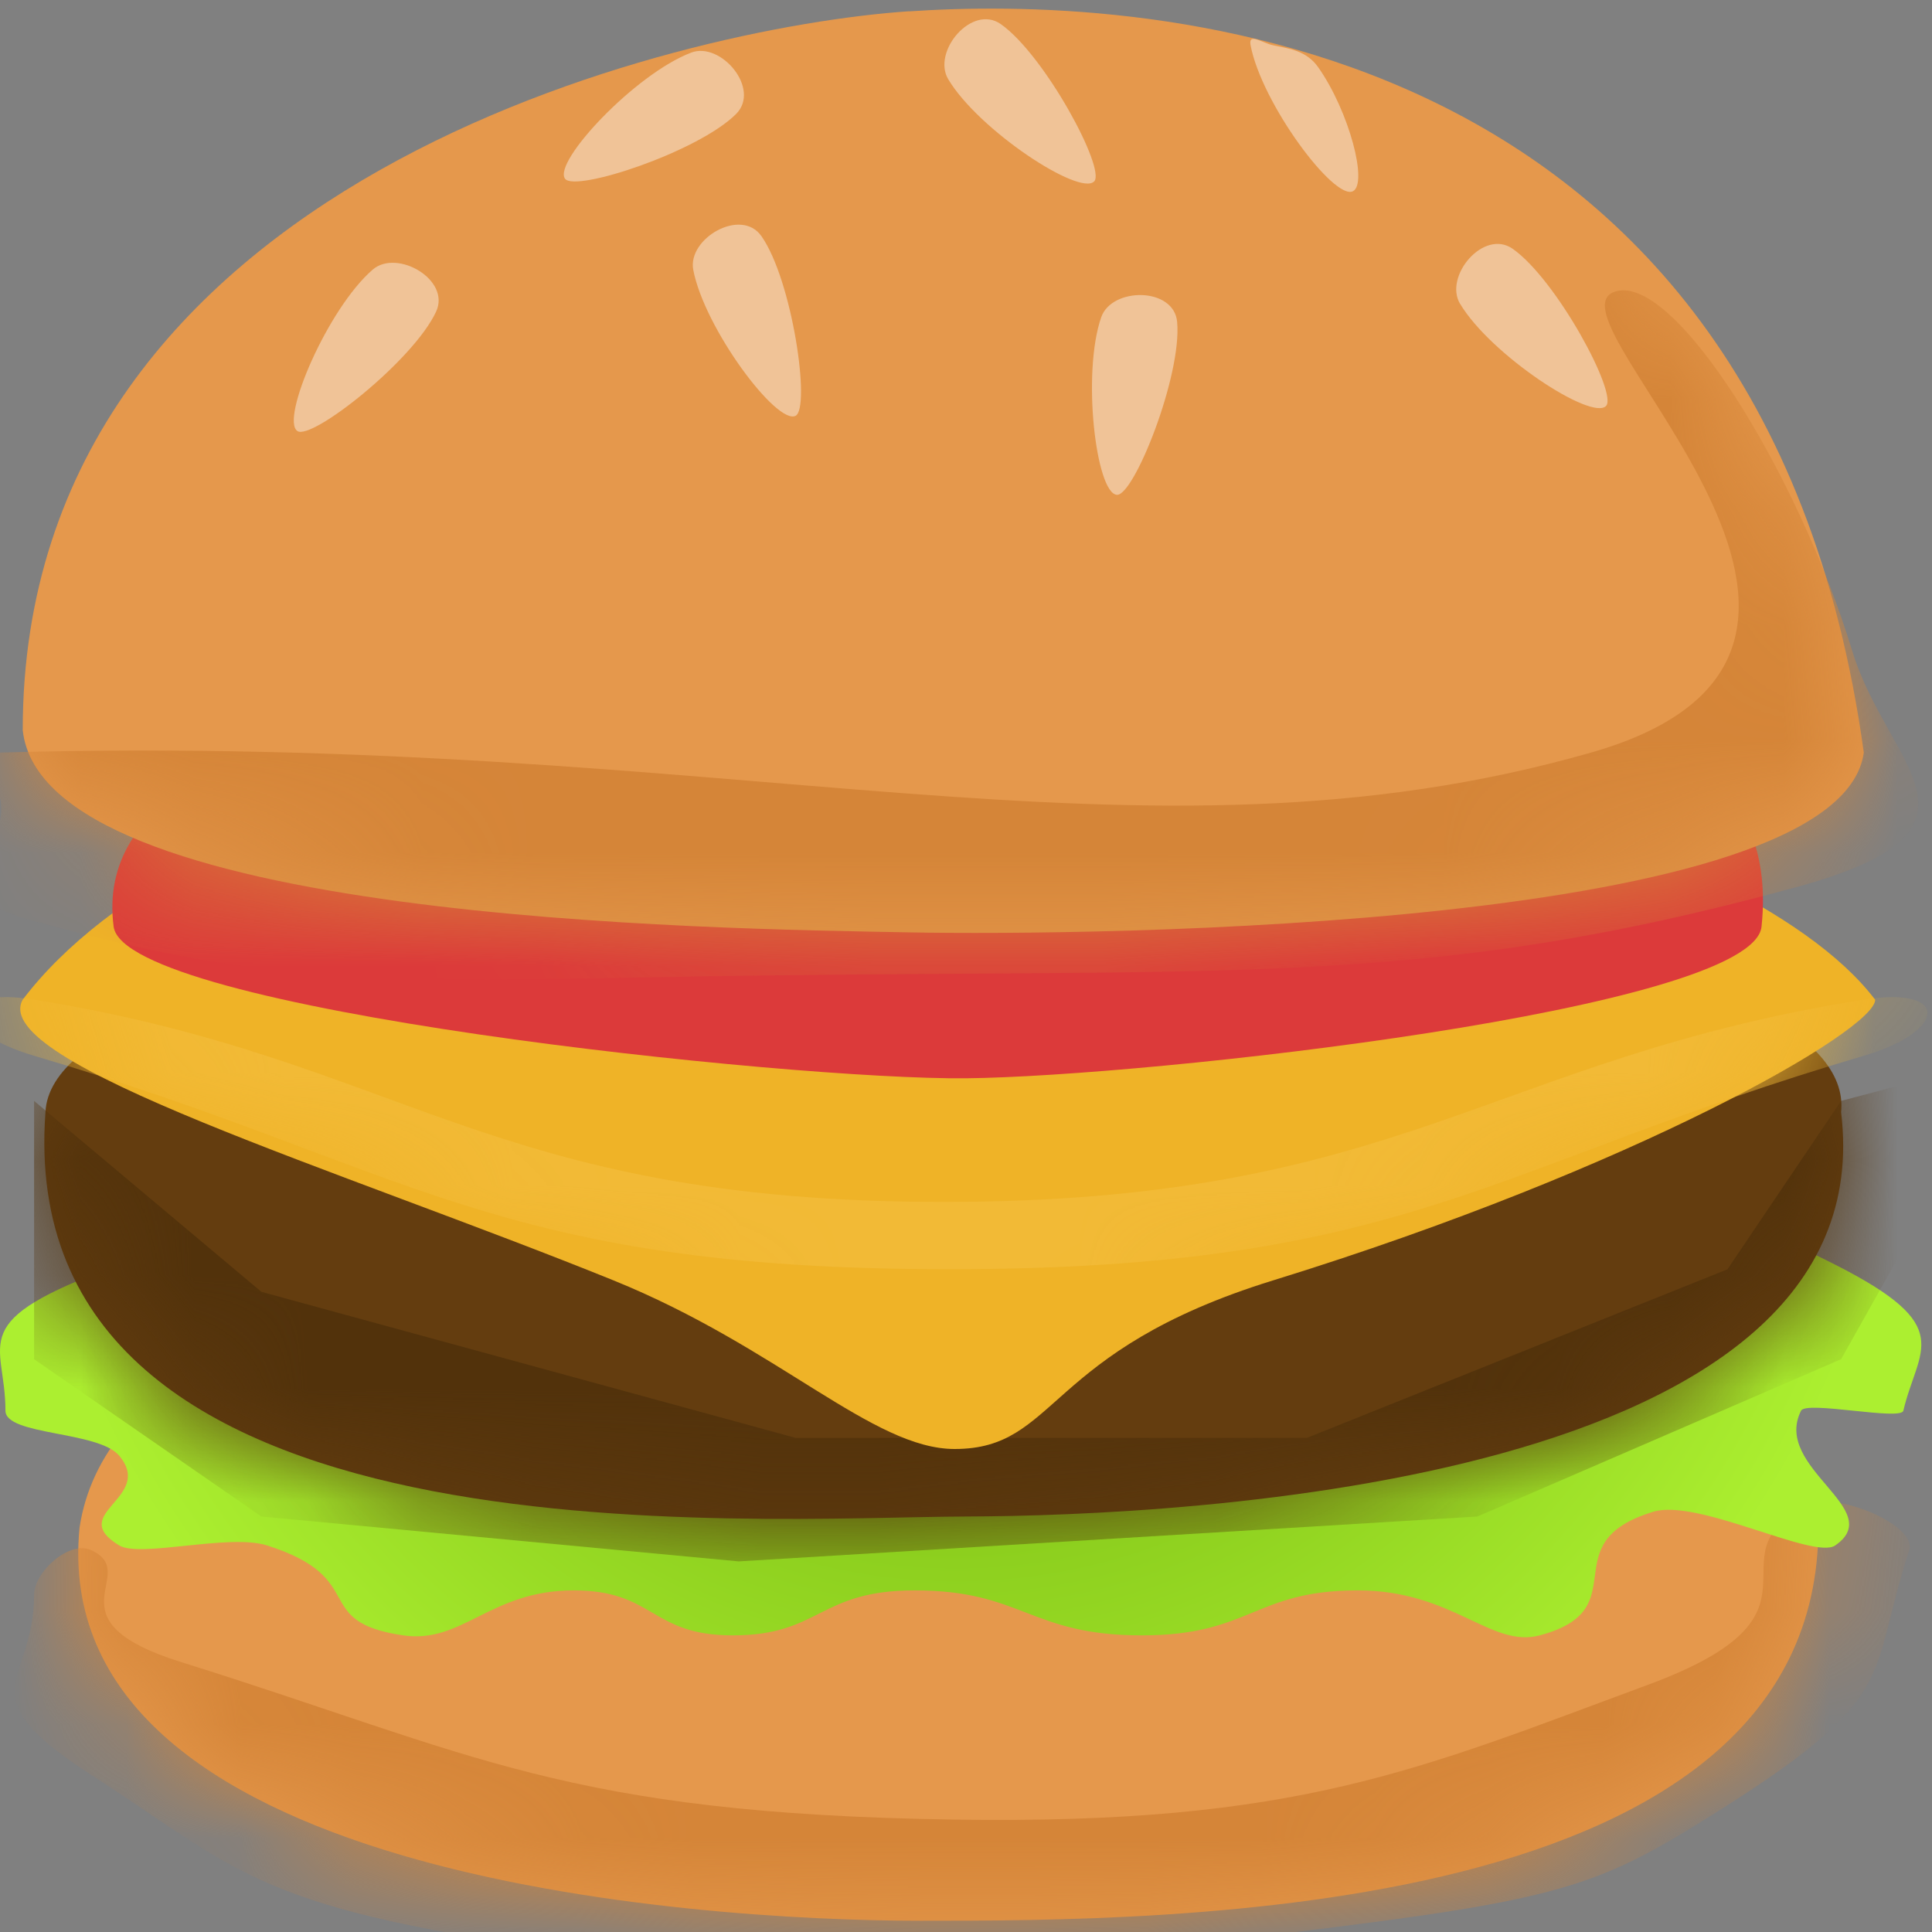 <svg width="17" height="17" xmlns="http://www.w3.org/2000/svg" xmlns:xlink="http://www.w3.org/1999/xlink">
  <rect width="100%" height="100%" fill="#808080" stroke="none"/>
  <defs>
    <path d="M7.5 6.227c2.165 0 7.9 0 7.9-3.46C15.4.692 10.123.07 8.6.1 6.693.136.5.136.1 2.767c-.3 3.064 5.356 3.46 7.4 3.46z" id="a"/>
    <radialGradient cy="-32.006%" fx="50%" fy="-32.006%" r="194.842%" gradientTransform="matrix(.226 .38 -.093 .925 .357 -.214)" id="c">
      <stop stop-color="#63A406" offset="0%"/>
      <stop stop-color="#ACEF30" offset="100%"/>
    </radialGradient>
    <path d="M8.3 5.634c1.93-.006 8.1-.297 7.7-3.558C16.149.664 10.81 0 9 0 6.848 0 .266.613.2 2.076-.1 6.128 6.437 5.64 8.3 5.634z" id="d"/>
    <path d="M8.4 6.82c.914 0 .785-.86 2.8-1.483 3.2-.988 5.3-2.204 5.3-2.47C15.3 1.284 10.365.213 8.4.098 6.361-.021 1.7.889.2 2.866c-.312.556 2.792 1.496 5.2 2.471 1.45.588 2.28 1.483 3 1.483z" id="f"/>
    <path d="M7.8.099C5.782.235 0 1.58 0 6.424c.177 1.678 6.069 1.748 7.8 1.78 1.626.03 8.19-.032 8.4-1.582C15.3.1 9.652-.026 7.8.1z" id="h"/>
  </defs>
  <g fill="none" fill-rule="evenodd">
    <g transform="translate(.6 10.674)">
      <mask id="b" fill="#fff">
        <use xlink:href="#a"/>
      </mask>
      <use fill="#E5984C" fill-rule="nonzero" xlink:href="#a"/>
      <path d="M.2 2.965c.46.21-.417.609.8.988 2.583.807 3.37 1.332 6.8 1.384 3.02.046 4.083-.441 6.1-1.186 1.733-.64.5-1.117 1.4-1.581.25-.13.97.177.9.395-.38 1.166-.051 1.284-1.8 2.372-.951.592-1.313.712-3.6.989-2.613.316-3.863.502-6.2.197-2.963-.387-3.064-.72-4.4-1.581-1.114-.72-.5-.797-.5-1.582 0-.204.31-.481.5-.395z" fill="#D58538" fill-rule="nonzero" mask="url(#b)"/>
    </g>
    <path d="M1.048 11.128c-1.38.505-1 .664-1 1.285 0 .219.816.177 1 .395.316.375-.468.506 0 .79.182.112.965-.105 1.3 0 .915.29.373.67 1.2.792.523.076.764-.396 1.5-.396.714 0 .672.396 1.4.396.772 0 .753-.396 1.6-.396.953 0 1.01.396 2 .396.96 0 .986-.396 1.9-.396.836 0 1.171.51 1.6.396.871-.232.092-.812 1-1.088.392-.119 1.413.425 1.6.297.463-.317-.555-.683-.3-1.186.045-.09.879.09.9 0 .129-.552.479-.738-.6-1.285-.871-.442-1.303-.563-3.3-.692-3.353-.217-3.958-.202-7.4 0-2.458.144-3.08.209-4.4.692z" fill="url(#c)" fill-rule="nonzero"/>
    <g transform="translate(.2 7.71)">
      <mask id="e" fill="#fff">
        <use xlink:href="#d"/>
      </mask>
      <use fill="#643D0F" fill-rule="nonzero" xlink:href="#d"/>
      <path fill="#52320B" fill-rule="nonzero" mask="url(#e)" d="M.1 1.977l2 1.68 4.7 1.285h4.5L15 3.459l1-1.482 1.5-.396L16 4.25l-3.2 1.384-6.5.395-4.2-.395-2-1.384z"/>
    </g>
    <g transform="translate(0 5.93)">
      <mask id="g" fill="#fff">
        <use xlink:href="#f"/>
      </mask>
      <use fill="#EFB327" fill-rule="nonzero" xlink:href="#f"/>
      <path d="M.3 2.866c3.248.522 3.983 1.78 8 1.78 4.033 0 4.81-1.258 8.1-1.78.76-.12.733.279 0 .494-3.292.97-4.025 1.878-8.05 1.878S3.592 4.331.3 3.36c-.733-.215-.752-.615 0-.494z" fill="#F2BA36" fill-rule="nonzero" mask="url(#g)"/>
    </g>
    <path d="M8.5 9.488c1.594-.015 6.922-.604 7-1.334.3-2.817-4.814-2.18-7-2.224C6.369 5.888.7 5.888 1 8.154c.097.732 5.962 1.35 7.5 1.334z" fill="#DC3A3A" fill-rule="nonzero"/>
    <g transform="translate(.2)">
      <mask id="i" fill="#fff">
        <use xlink:href="#h"/>
      </mask>
      <use fill="#E5984C" fill-rule="nonzero" xlink:href="#h"/>
      <path d="M-.2 6.622c6.503-.184 10.017 1.137 14 0 3.117-.89-.438-3.806.2-4.052.512-.198 1.612 1.565 2.1 3.163.312 1.022 1.365 1.566-.5 2.075-3.385.924-5.011.695-10 .79-2.761.054-3.595.026-5.5-.493-.995-.272-.19-.543-.3-1.088-.04-.196-.497-.38 0-.395z" fill="#D58538" fill-rule="nonzero" mask="url(#i)"/>
    </g>
    <path d="M6.1 2.374c-.052-.276.422-.551.6-.296.272.387.435 1.514.3 1.581-.165.082-.802-.77-.9-1.285zm6.747.299c-.144-.242.208-.662.463-.484.387.271.926 1.274.822 1.383-.127.133-1.017-.45-1.285-.9zM3.28 2.372c.214-.184.689.09.557.371-.2.43-1.094 1.134-1.22 1.05-.152-.101.267-1.08.663-1.421zM6.081.463c.263-.1.616.32.396.54-.334.334-1.416.69-1.505.57-.109-.149.62-.925 1.11-1.11zm2.262.233C8.2.454 8.551.034 8.806.212c.387.272.926 1.275.822 1.384-.127.133-1.017-.45-1.285-.9zm2.661-.298c-.021-.114.098-.022.196 0 .141.03.295.045.4.195.272.388.439 1.023.304 1.09-.165.081-.802-.771-.9-1.285zM9.69 2.791c.093-.266.641-.267.668.043.042.472-.38 1.53-.53 1.52-.184-.012-.31-1.069-.138-1.563z" fill="#FFF" fill-opacity=".42" fill-rule="nonzero"/>
  </g>
</svg>
